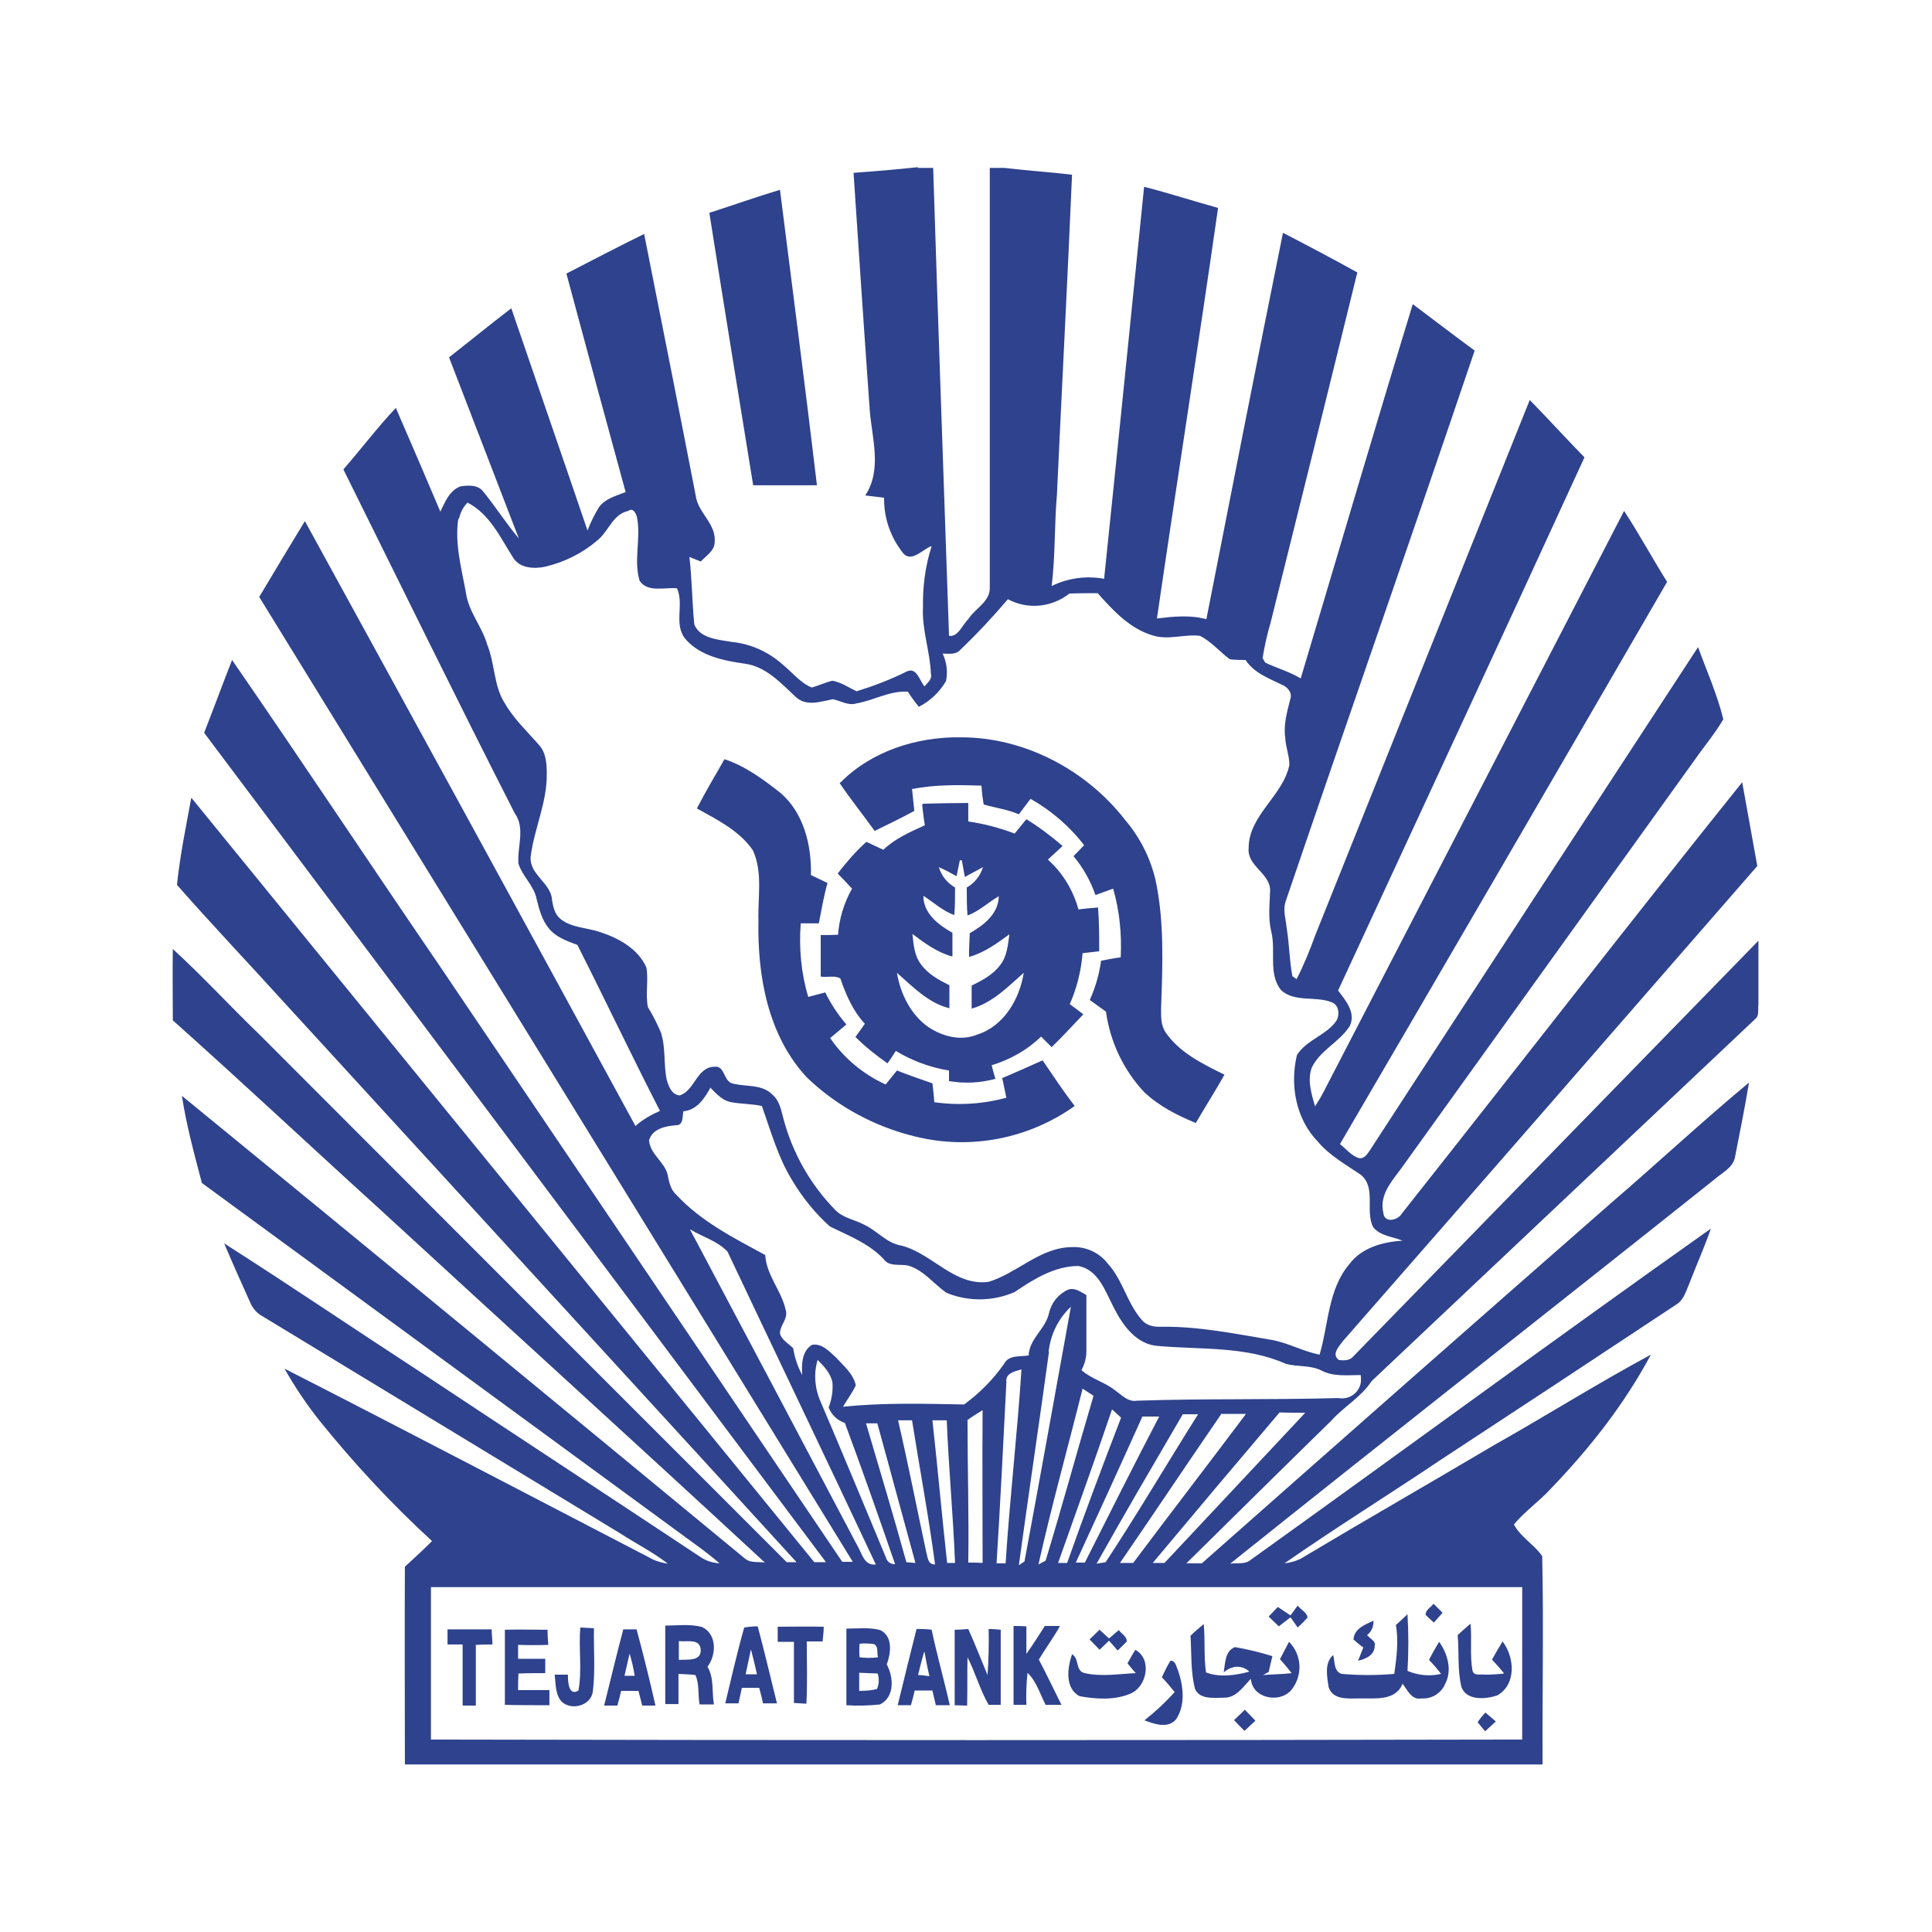 <?xml version="1.0" encoding="UTF-8"?>
<svg id="Layer_1" xmlns="http://www.w3.org/2000/svg" version="1.1" viewBox="0 0 512 512">
  <!-- Generator: Adobe Illustrator 29.2.1, SVG Export Plug-In . SVG Version: 2.1.0 Build 116)  -->
  <defs>
    <style>
      .st0 {
        fill: #2e428d;
      }
    </style>
  </defs>
  <path class="st0" d="M243.1,44.5h4.2c1.3,41.3,2.8,82.7,4.2,124,2.4.4,3.5-2.9,5.1-4.4,1.7-2.8,5.8-4.6,5.7-8.3V44.5h3.9c6,.7,11.9,1.1,17.9,1.8-1.2,28.2-2.7,56.5-4,84.7-.7,8.1-.4,16.2-1.4,24.3,4.3-2.1,9.2-2.8,13.9-1.9,3.6-34.6,7.1-69.3,10.6-103.9,6.6,1.7,13.1,3.8,19.6,5.6-5.2,36.3-10.9,72.5-16.2,108.8,4.3-.5,8.8-1,13.1.2,6.7-34.1,13.4-68.3,20.3-102.4,6.6,3.4,13.2,6.9,19.7,10.5-7.6,31-15.3,62-23,92.9-.9,3-1.6,6.2-2.1,9.3l.7,1.2c3.1,1.5,6.5,2.4,9.4,4.2,9.9-33.1,19.6-66.2,29.7-99.2,5.5,4.1,10.9,8.3,16.4,12.3-16.5,48.8-33.6,97.5-50.2,146.3-.6,2.3.2,4.6.4,6.9.7,4.2.7,8.5,1.5,12.6l1.1.8c1.9-3.7,3.5-7.6,4.9-11.5,19-47.4,37.9-94.7,56.9-142,4.9,5,9.6,10.2,14.5,15.2-21.6,47.1-43.5,94.2-65.3,141.3,2,2.6,4.8,5.9,3.1,9.4-2.7,4.3-7.9,6.4-10.1,11.1-1.2,3.4,0,7,.9,10.2.9-1.4,1.7-2.7,2.4-4.1,26.5-51.2,53-102.4,79.5-153.7,4,6.1,7.5,12.6,11.4,18.8-28.8,49.7-57.7,99.4-86.7,149,1.6,1.2,3,3.1,5,3.7,1.4.3,2.2-1,2.9-2,28.9-44.5,57.9-88.9,87-133.4,2.3,6.3,5.1,12.6,6.7,19.1-2.2,3.8-5.1,7.2-7.6,10.8-25.7,35.8-51.5,71.7-77.3,107.6-2.6,3.7-6.4,7.4-5.2,12.4.2,2.8,3.8,2.1,4.9.2,30.1-38,59.8-76.4,90.2-114.3,1.3,7.4,2.7,14.8,4,22.2-36.6,42-73.2,84.1-109.9,126-1,1.4-3,3.4-1,4.9,1.4.2,2.9.2,3.9-1,35.8-36.7,71.5-73.4,107.3-110.1v16.9c-.2,1.2.3,2.9-.8,3.8-33.9,32-67.8,64-101.7,96-2.8,4.3-7.3,6.7-10.7,10.5-12.9,12.6-25.6,25.2-38.4,37.8,1.4,0,2.8,0,4.1,0,36.2-32,72.4-63.9,108.7-95.7,12.2-10.5,23.9-21.4,36.3-31.7-1.1,6.6-2.4,13.1-3.7,19.7-.5,2.9-3.5,4.2-5.5,6-42.7,34-85.7,67.7-128.3,101.8,1.6-.3,3.5.2,5-.7,40.9-29.3,81.4-59.1,122.4-88.1-1.7,4.9-3.8,9.6-5.7,14.5-.9,2.1-1.5,4.5-3.6,5.7-20.8,13.8-41.6,27.5-62.5,41.2-13.7,9.2-27.7,17.9-41.2,27.3,1.6-.2,3.2-.6,4.6-1.4,16.9-10.1,34-19.9,50.9-29.9,14-7.9,27.5-16.4,41.6-24-7,13.1-16.2,24.8-26.5,35.5-3.1,3.4-6.9,6-9.8,9.5,1.8,3.4,5.4,5.3,7.5,8.4.4,18.4,0,36.8.1,55.2H107.3c0-17.5-.1-34.9,0-52.4,2.4-2.2,4.9-4.5,7.2-6.8-10.8-9.9-20.7-20.6-29.9-32-3.4-4.3-6.5-8.9-9.2-13.7,32.7,16.7,65.3,33.8,97.9,50.7,1.2.5,2.4.8,3.7,1-4-3.1-8.6-5.4-12.9-8.2-31.5-19.1-62.9-38.2-94.4-57.3-1.4-.7-2.5-1.9-3.2-3.3-2.4-5.3-4.8-10.7-7.1-16.1,17.4,11.1,34.5,22.7,51.7,33.9,24.9,16.5,49.9,32.9,74.8,49.4,1.4.9,3.1,1.4,4.8,1.5-3.8-3.3-8-6.1-12-9.1l-125.2-91.7c-2-7.6-4.1-15.3-5.3-23.1,49.9,40.8,99.6,81.7,149.3,122.7,1.5,1.2,3.5.7,5.2,1-33.9-31.4-68.1-62.4-102.1-93.7-18.3-16.6-36.3-33.5-54.8-50,0-6.3-.1-12.6,0-18.9,7.9,7.2,15.2,15.2,22.9,22.6,46.6,46.7,93.2,93.3,139.8,139.9h2.6c0-.1-135.3-147.8-135.3-147.8-9.6-10.6-19.5-21-28.9-31.7.8-7.8,2.4-15.5,3.8-23.1,55,67.5,110.1,135.1,165.1,202.6h3.1c-54.9-73.3-109.8-146.6-164.8-219.8,2.5-6.4,4.9-12.9,7.4-19.3,18.5,26.8,36.5,54,54.9,80.9,35.6,52.7,71.2,105.4,106.8,158.1h2.8c-52.4-85.3-104.9-170.5-157.3-255.7,4-6.7,8-13.4,12.1-20.1,29.3,53.4,58.5,106.8,87.6,160.3,1.9-1.7,4.2-3,6.5-4-7.5-14.6-14.5-29.4-21.9-44-2.7-1-5.6-2-7.5-4.3s-2.6-5.1-3.3-7.9c-.7-3.5-3.7-5.9-4.8-9.3-.4-4.4,1.9-9.4-1-13.4-15.4-30.2-30.3-60.7-45.4-91.1,4.7-5.4,9-11.1,13.9-16.3,4,9.2,7.9,18.3,11.8,27.5,1.2-2.5,2.4-5.6,5.3-6.7,2-.3,4.6-.5,6,1.3,3.3,4,6.1,8.5,9.5,12.5-6.2-16-12.3-32-18.5-48,5.5-4.3,11-8.8,16.5-13,6.7,19.6,13.5,39.2,20.2,58.9.8-2.2,1.9-4.3,3.1-6.3,1.7-2.2,4.5-2.9,7-3.9-5.3-19.3-10.5-38.6-15.7-57.9,6.8-3.5,13.7-7.1,20.6-10.5,4.6,23.1,9.2,46.3,13.7,69.5.6,4.4,5.4,7.3,5,12.1,0,2.4-2.3,3.7-3.7,5.2l-3-1.2c.7,6,.7,12,1.3,17.9,1.5,3.7,6.3,4,9.8,4.6,5.1.5,9.8,2.6,13.6,6,2.5,2,4.6,4.8,7.7,6.1,1.9-.5,3.7-1.4,5.5-1.8,2.3.4,4.3,1.8,6.4,2.8,4.5-1.4,9-3.1,13.2-5.2,2.7-1.4,3.5,2.4,4.8,3.9.8-1,2.1-1.9,1.7-3.3-.2-5.9-2.4-11.6-2.1-17.6-.1-5.5.6-11,2.3-16.3-2.3.8-5.1,4.3-7.4,2.1-3.4-4.2-5.3-9.4-5.2-14.9l-5-.6c4.5-6.8,1.8-15.1,1.2-22.5-1.5-21-2.9-42-4.3-63,5.7-.4,11.4-.9,17.1-1.5M121.5,137.2c-1.1,6.7.8,13.4,2,20,.7,5,4.3,8.9,5.6,13.6,2.1,5.1,1.7,11,4.7,15.6,2.4,4.2,6,7.5,9.1,11.1,1.9,2.1,2,5.2,2,7.9,0,7.3-3.2,14-4.2,21.1-.9,5.2,5.4,7.3,5.6,12.1.3,1.7.7,3.7,2.2,4.9,2.9,2.4,7,2.3,10.5,3.5,4.9,1.6,10.1,4.4,12.3,9.4.6,3.5-.3,7,.4,10.5,1.3,2.1,2.4,4.3,3.4,6.6,1.4,4.1.7,8.5,1.6,12.7.5,1.7,1.3,3.9,3.4,4.1,4-1.2,4.5-7.5,9.2-7.6,2.8-.4,2.4,3.7,4.7,4.4,3.6,1,7.9.1,10.7,3,1.9,1.6,2.3,4.1,2.9,6.3,2.4,9.1,7.1,17.4,13.6,24.1,2.1,2.3,5.3,2.7,7.9,4.1,3.4,1.6,5.9,4.9,9.8,5.5,8.2,2.1,14,10.8,23.1,9.6,7.6-2.3,13.6-9.1,22-9.2,3.7-.2,7.3,1.4,9.6,4.4,4,4.4,5.1,10.5,9,14.9,1.3,1.6,3.4,1.9,5.4,1.8,9.6-.1,19,1.8,28.5,3.4,4.6.7,8.6,3.1,13.2,4,2.4-8,2.2-17.3,7.9-24,3.3-4.4,8.9-5.9,14.1-6.2-2.6-1.1-5.9-1.2-7.8-3.6-2.2-4.3.9-10.5-3.3-13.9-4-2.7-8.3-5.1-11.4-8.8-5.8-6-7.4-15-5.5-22.9,2.5-4,7.7-5.2,10.4-9,1-1.6.8-4.3-1.2-5-4.3-1.7-9.8.1-13.4-3.2-3.5-4.4-1.3-10.4-2.6-15.5-.9-3.7-.4-7.4-.3-11.1-.2-4.5-6.1-6.3-5.7-11,0-8.8,9.1-13.8,10.8-22.1,0-2.4-1-4.8-1.1-7.2-.5-3.5.5-6.8,1.3-10.1.7-1.8-.7-3.4-2.3-4-3.5-1.7-7.3-3.1-9.5-6.5-1.4,0-2.8,0-4.2-.2-2.7-2-4.9-4.7-7.9-6.2-4.1-.5-8.4,1.2-12.5-.1-6.1-1.8-10.5-6.6-14.6-11.2-2.5,0-5,0-7.5.1-4.7,3.7-11.1,4.3-16.3,1.5-4,4.7-8.2,9.2-12.6,13.4-1.2,1.4-3.1,1-4.7,1,1.1,2.3,1.4,4.8.9,7.3-1.7,2.9-4.2,5.3-7.2,6.8-1.1-1.3-2-2.6-2.9-4-4.8-.3-9,2.3-13.6,3.1-2.2.7-4.2-.7-6.3-1.1-3.2.6-6.9,2-9.7-.5-4-3.7-7.9-8.1-13.5-8.9s-11.9-2-15.8-6.5c-3.3-3.9-.3-9.2-2.3-13.5-3.3-.3-7.8,1.2-9.9-2-1.6-5.3.3-10.9-.6-16.3-.1-1.1-1-3.3-2.4-2.2-4.2.9-5.2,5.5-8.3,7.9-4,3.4-8.7,5.7-13.8,6.9-2.9.6-6.7.4-8.4-2.4-3.4-5.3-6.2-11.6-12.1-14.6-1.2,1.2-2,2.8-2.3,4.5M188.4,288c-1.6,3-3.7,6.2-7.3,6.5-.3,1.3.1,3.7-1.9,3.7-2.8.2-6.3.9-7.2,4,.3,3.7,4,5.6,4.9,9,.4,2,.8,4.1,2.4,5.5,6.5,7,15.2,11.4,23.5,15.9.3,5.4,4.3,9.4,5.4,14.5.8,2.4-1.6,4.1-1.5,6.4.6,1.7,2.3,2.6,3.5,3.8.4,2.5,1.2,4.9,2.4,7.1-.2-2.8-.1-6.4,2.6-8,2.6-.5,4.6,1.8,6.3,3.3,2,2.2,4.6,4.3,5.3,7.4-.9,2-2.3,3.8-3.4,5.7,10.7-1.1,21.4-.8,32.1-.6,4.1-3,7.7-6.6,10.6-10.8,1.3-2.4,4.2-1.8,6.5-2.2.2-4.5,4.5-7,5.4-11.2.6-2.7,2.4-5,5-6.2,1.8-.7,3.4.6,4.9,1.4v15c0,1.7-.5,3.4-1.3,4.9,2.7,2.4,6.3,3.2,9.1,5.5,1.7,1.2,3.3,3,5.6,2.6,17.8-.6,35.6-.2,53.4-.7,2.7.5,5.3-1.2,5.9-3.9.1-.7.1-1.5,0-2.2-3.5,0-7.2.5-10.4-1.2-3-1.5-6.4-.9-9.5-1.8-10.6-4.7-22.5-3.7-33.7-4.7-5.8-.3-9.5-5.5-11.9-10.3-2.2-4.2-4-9.9-9.3-10.9-6.3,0-11.9,3.5-16.9,6.9-5.7,2.5-12.3,2.6-18.1.2-3.4-2.4-6-6-10.1-7.2-2.2-.5-5,.4-6.5-1.7-3.9-4.2-9.3-6.2-14.3-8.7-3.9-3.5-7.2-7.6-9.9-12.1-3.8-6.1-5.7-13.1-8.1-19.8-2.7-.6-5.4-.5-8.1-1-2.3-.4-3.9-2.2-5.5-3.8M182.9,325.9c14.8,27.9,29.6,55.8,44.3,83.7,1.2,2,1.8,5.4,4.9,5-13-27.7-26.2-55.2-39.3-82.9-2.6-2.8-6.6-3.9-9.9-5.9M278,358.2c-2.6,18.9-5.4,37.7-8,56.6l1.5-1c4.2-22.5,8.2-45,12.3-67.5-3.3,3.1-5.4,7.3-5.9,11.9M216.7,360.3c-1.1,3.6-.8,7.6.7,11,5.9,13.8,11.6,27.6,17.4,41.5.3,1.1,1.3,1.8,2.4,1.7-4.3-12.5-8.7-25-13.3-37.4-2-.7-3.5-2.1-4.3-4.1.8-2.1,1.2-4.4,1-6.7-.5-2.4-2.3-4.3-4-6M266.7,366.3c-.8,16-1.6,32-2.6,48h2.4c1.1-17.2,3.1-34.3,4.2-51.4-1.7.5-4.3,1-4,3.3M286.9,368c-3.9,15.6-8.2,31-11.7,46.6l1.9-1c4.4-14.5,8.4-29.2,12.7-43.7l-2.9-1.9M294.7,373.5c-4.6,13.6-9.5,27.1-14.3,40.7h2.4c4.6-13,9.4-25.8,14.3-38.5-.8-.7-1.6-1.5-2.4-2.2M256.4,376.4c0,12.6.4,25.1.2,37.7,1.2,0,2.5,0,3.8.1,0-13.5-.1-27,0-40.5-1.4.9-2.8,1.7-4.1,2.7M313.5,374.7c-7.7,13.2-15.4,26.3-22.9,39.7l2.4-.4c8.5-12.9,16.3-26.2,24.5-39.2h-4.1M323.6,374.8c-9,13.1-17.8,26.3-26.8,39.4h3.5c9.9-13.2,20-26.3,29.9-39.5h-6.7M305.4,414.2h3.2l37.3-39.8c-2.3,0-4.6,0-6.8-.1-11.3,13.3-22.5,26.6-33.7,40M302.7,375.5c-5.8,12.9-11.7,25.8-17.6,38.6h2.4c6.5-12.9,13-25.9,19.7-38.7h-4.6M238,376.4c2.7,11.7,5,23.4,7.5,35.1.4,1.2.3,3.1,2.3,3.1-1.7-12.8-4.1-25.5-6.1-38.2h-3.7M247.1,376.4c1.4,12.6,2.5,25.2,3.9,37.8h2.1c-.5-12.6-1.7-25.2-2.2-37.8h-3.8M229.5,377.2c3.6,12.2,7.3,24.5,10.7,36.8l2.4.2c-3.4-12.3-6.7-24.7-10.1-37h-3.1M114.2,420.7c0,13.4,0,26.8,0,40.3,96.4.2,192.8.2,289.2,0,0-13.4,0-26.9,0-40.4H114.2M188,56.4c6.2-2,12.4-4.2,18.7-6.1,3.3,26.1,6.7,52.2,9.8,78.3-5.6,0-11.3,0-16.9,0-3.9-24-7.8-48-11.6-72.1M222.7,207.4c8.3-8.4,20.4-12.2,32-12,16.8,0,33.1,8.6,43.4,21.8,3.9,4.6,6.7,10,8.1,15.9,2.4,11.1,1.9,22.7,1.5,34,0,2.2-.1,4.6,1.2,6.5,3.7,5.4,9.9,8.4,15.6,11.2-2.4,4.3-5.1,8.5-7.6,12.8-4.9-2-9.8-4.5-13.7-8.2-5.5-5.9-9-13.3-10.1-21.3-1.4-1-2.9-2.1-4.3-3.1,1.5-3.3,2.5-6.8,3-10.4,1.7-.3,3.5-.7,5.2-.9.3-6.1-.3-12.3-2-18.2-1.6.6-3.1,1.1-4.7,1.7-1.3-3.8-3.3-7.3-5.8-10.3l2.8-2.9c-3.8-5-8.7-9.2-14.2-12.3l-3.1,4.1c-3-1.3-6.2-1.7-9.3-2.6-.3-1.6-.5-3.3-.6-5-6.1-.2-12.3-.3-18.4.9.2,2,.4,3.9.6,5.8-3.5,1.9-7,3.6-10.5,5.3-3.1-4.3-6.4-8.4-9.3-12.7M184.7,214.2c2.3-4.4,4.8-8.7,7.3-13,5.5,1.8,10.2,5.3,14.8,8.9,6.2,5.3,8.3,13.9,8.1,21.8l4.4,2.1c-1,3.5-1.6,7.1-2.3,10.7h-4.8c-.5,6.6.1,13.2,2,19.5,1.5-.4,3-.8,4.5-1.2,1.5,3.1,3.4,5.9,5.6,8.5-1.4,1.2-2.9,2.4-4.3,3.6,3.7,5.4,8.8,9.6,14.7,12.3l3-3.7c3.1,1.2,6.2,2.3,9.4,3.4.2,1.7.4,3.3.5,5,6.4.9,12.9.5,19.1-1.2-.4-1.7-.7-3.5-1.1-5.2,3.6-1.5,7.1-3.1,10.7-4.7,2.8,4.1,5.5,8.2,8.5,12.1-12.2,8.7-27.6,11.7-42.2,8.1-10.8-2.6-20.8-8-28.8-15.7-10.3-11.1-13.1-26.9-12.8-41.5-.2-6.2,1.2-12.9-1.5-18.7-3.6-5.2-9.5-8.1-14.9-11.1M244.5,213c4-.1,8.1-.2,12.1-.2,0,1.6,0,3.3,0,4.9,4.2.6,8.3,1.7,12.3,3.2l3.1-3.8c3.4,2.1,6.6,4.5,9.6,7.1-1.3,1.2-2.6,2.4-3.9,3.6,3.9,3.5,6.7,8.1,8.1,13.2,1.7-.2,3.5-.4,5.2-.5.3,3.9.3,7.8.3,11.6l-4.4.5c-.4,4.7-1.5,9.2-3.4,13.5,1.2.9,2.4,1.8,3.6,2.7-2.8,2.9-5.5,5.9-8.4,8.7-1-1-1.9-1.9-2.8-2.8-3.7,3.6-8.2,6.1-13.1,7.6.3,1.2.6,2.4,1,3.6-4,1.1-8.2,1.3-12.3.6v-2.8c-5-.8-9.8-2.6-14.1-5.2-.7,1.1-1.4,2.2-2.2,3.3-3-2.1-5.9-4.4-8.5-7,.8-1.1,1.7-2.3,2.5-3.5-3.2-3.4-5-7.7-6.5-12-1.5-.9-3.5-.2-5.2-.5v-11c1.5,0,3.1,0,4.6-.1.3-4.3,1.6-8.5,3.7-12.2-1.2-1.3-2.5-2.7-3.8-4,2.3-3,4.8-5.9,7.6-8.4,1.5.7,3,1.4,4.5,2.1,3.1-3,7.1-4.7,11-6.5-.3-1.7-.5-3.5-.7-5.2M254.4,227.8c-.3,1.5-.6,3-.9,4.4-1.6-.9-3.1-1.7-4.7-2.4.7,2.3,2.2,4.2,4.3,5.4,0,2.4,0,4.9-.2,7.3-3.1-1.1-5.5-3.4-8.2-5.1,0,4.7,4,7.7,7.7,9.8v6.3c-4-1.1-7.3-3.5-10.6-6,.3,2.8.5,5.8,2.3,8.1,1.9,2.6,4.7,4.1,7.5,5.5,0,2,0,4.1,0,6.1-5.6-1.4-9.7-5.7-13.9-9.4.9,5.5,3.6,11,8.2,14.3,3.7,2.5,8.6,3.9,13,2.1,7.1-2.2,11.3-9.4,12.4-16.4-4.2,3.7-8.2,7.9-13.8,9.5,0-2,0-4.1,0-6.1,2.8-1.4,5.7-2.9,7.6-5.5,1.8-2.3,2-5.3,2.4-8.1-3.3,2.4-6.7,4.9-10.7,6,0-2.1.1-4.2.2-6.3,3.7-2.1,7.6-5.1,7.7-9.8-2.8,1.6-5.2,4-8.3,5.1-.2-2.4-.2-4.9-.2-7.4,2.1-1.2,3.6-3.1,4.3-5.4-1.6.9-3.2,1.7-4.8,2.6-.3-1.5-.5-2.9-.8-4.4h-.5M377.8,427.9c0-1.3,1.4-1.9,2.1-2.9l2.4,2.4c-.8.9-1.5,1.7-2.3,2.6-.8-.7-1.6-1.4-2.3-2.2M338.7,425.9c1.1.7,2.2,1.5,3.3,2.2l1.9-2.6c.8,1.1,2.5,1.8,2.6,3.2-.8.9-1.7,1.8-2.6,2.6l-1.9-2.7c-1,.8-2.1,1.6-3.1,2.4l-2.7-2.6,2.4-2.5M370,430.6c1-.9,2-1.9,3-2.8.3,5,.3,10,0,15,2.8,1.2,5.9,1.5,8.9.8-1-1.3-2-2.5-3.2-3.7.8-1.6,1.7-3.2,2.7-4.8,2.2,3.1,3.5,7.5,1.6,11.1-1,2.5-3.6,4.1-6.3,3.9-2.6.5-3.7-2.2-5-3.9-1.9,4.7-7.4,3.8-11.5,3.9-2.8,0-7,.5-8.1-3-.4-2.7-1.2-6.4,1.2-8.5.5,1.7.1,4.4,2.3,5,4.6.4,9.3.4,13.9,0,.6-4.3,1.2-8.8.4-13.1M358.7,434.4c.2-2.8,3.1-3.9,5.3-4.9,0,1.5-.5,2.9-1.7,3.8.7,1,2.4,1.5,2,2.9,0,2.4-2.4,3.5-4.4,3.9.5-1.2.9-2.3,1.4-3.5-1-.7-1.8-1.4-2.7-2.2M176.3,430.8c3.2,0,6.6-.5,9.8.4,3.9,1.9,3.8,7.3,1.4,10.5,1.8,3.1,1.1,6.6,1.7,10h-3.8c-.5-2.6,0-5.3-1.1-7.8-1.5-.2-3-.2-4.5-.3v8c-1.2,0-2.4,0-3.5,0,0-7,0-13.9,0-20.9M179.9,434.9v5c2.2-.2,6,.5,5.8-2.8-.3-3-3.7-1.9-5.8-2.2M197.3,431.3c1.2-.2,2.4-.3,3.5-.3,1.8,6.7,3.4,13.6,5.1,20.4h-3.7c-.3-1.4-.6-2.7-1-4.1h-4.6c-.3,1.3-.6,2.7-.9,4.1h-3.5c1.6-6.6,3.1-13.3,5-20M199,437.1c-.5,2.2-.9,4.4-1.4,6.6h3c-.5-2.3-1-4.4-1.6-6.6M206.1,431.1c4,0,8.1-.1,12.2,0,0,1.3-.2,2.6-.3,3.9h-4.2c0,5.5.2,11-.1,16.5l-3.3-.2c0-5.4,0-10.8,0-16.2h-4.3v-4M268.6,430.9c1.1,0,2.2,0,3.4.1,0,2.4,0,4.9,0,7.3,1.7-2.4,3.3-4.9,4.9-7.4h4c-1.7,3.1-3.8,5.9-5.6,8.9,2.1,4,4,8,6,12h-4.2c-1.5-2.9-2.4-6.2-4.8-8.5-.3,2.8-.4,5.7-.3,8.5-1.1,0-2.2,0-3.4,0,0-7,0-13.9,0-20.9M315.5,433.5c1.1-1.1,2.3-2.1,3.5-3.1.4,4.3,0,8.5.6,12.8,3.5,1.4,7.8.8,11.5-.2-2.1-1.9-4.7-1.6-6.8.2.4-2.4.3-5.7,3-6.7,3.4.6,6.7,1.4,9.9,2.4-.3,1.4-.7,2.8-1,4.2l-1.5.8c2.5-.2,5.1-.2,7.6-.5-1-1.3-2-2.5-3.1-3.7.8-1.5,1.6-3.1,2.4-4.6,3.5,3.5,3.7,9.1.5,12.9-3.2,3.5-10.3,2-10.6-3.1-2,2-3.8,5-7,5-2.7,0-6.5.6-7.8-2.3-1.2-4.6-.9-9.4-1.2-14.1M386.2,433.4c1.1-1,2.3-2.1,3.5-3.1.4,4.1-.2,8.2.5,12.3.3,1.7,2.2,1,3.4,1.2,1.7,0,3.3-.1,5-.3-1-1.3-2.1-2.5-3.2-3.7.9-1.6,1.8-3.2,2.8-4.8,3.2,4.2,3.7,11.4-1.4,14.3-3,1-8.1,1.5-9.5-2.2-1.1-4.5-.6-9.2-1-13.8M118.5,431.8h11.8c0,1.3.2,2.7.2,4-1.5,0-2.9,0-4.4.1v16.1h-3.5c0-5.4,0-10.8,0-16.2h-4c0-1.3,0-2.7,0-4.1M133.7,431.9c3.8-.1,7.6,0,11.4,0,0,1.3.1,2.7.2,4-2.7.1-5.3.1-8,0v3.7h7.2v3.8c-2.4,0-4.7,0-7.1.1-.1,1.5-.1,2.9-.1,4.4h8.3v4c-4,0-7.9,0-11.8-.1,0-6.7,0-13.3,0-20M153.3,448c1-5.5,0-11.2.5-16.7l3.6.2c-.1,5.6.4,11.3-.3,16.8-.5,3.7-5.6,5.1-8.2,2.7-1.8-1.9-1.6-4.8-1.9-7.2h3.5c0,1.6.1,5.9,2.8,4.2M165.2,431.8h3.5c1.8,6.7,3.5,13.5,5,20.2h-3.5c-.3-1.3-.7-2.6-1-3.9h-4.6c-.3,1.3-.6,2.6-1,3.9h-3.5c1.7-6.8,3.3-13.5,5.1-20.3M166.9,438c-.5,2-.9,4-1.4,6.1h2.7c-.3-2-.8-4-1.4-6.1M224.4,431.6c3,0,6-.4,8.9.4,3.4,1.7,2.8,6.1,1.7,9.1,1.8,3.3,2.2,8.6-1.8,10.6-2.9.3-5.9.4-8.9.2v-20.2M227.8,439.2c1.6.2,3.3.2,4.9,0-.4-1.1.2-2.9-1.1-3.5-1.3-.2-2.6-.2-3.8-.1-.1,1.2-.1,2.4,0,3.7M227.7,443.3v4.8c1.6,0,3.2-.1,4.7-.5.6-1.3.6-2.8.2-4.1l-4.9-.2M243,431.7c1.3,0,2.6,0,3.9.2,1.4,6.7,3.3,13.3,4.8,20h-3.7c-.3-1.3-.6-2.6-.9-3.9h-4.7c-.3,1.3-.6,2.6-1,3.9h-3.5c1.6-6.7,3.3-13.4,5-20.2M244.9,437.8c-.6,2-1.1,4-1.6,6.1,1,0,2,.2,3,.3-.5-2.1-.9-4.2-1.3-6.4M253,431.9c1.2,0,2.4-.1,3.6-.2,1.8,4,3.4,8.1,5.1,12.2.3-4.1.4-8.1.3-12.2,1.1,0,2.2.1,3.2.2,0,6.6,0,13.3,0,19.9h-3.2c-2.3-4-3.5-8.5-5.6-12.6-.1,4.2,0,8.5-.1,12.8-1.1,0-2.2-.1-3.3-.1v-19.8M288.7,434.5c.9-.9,1.8-1.7,2.7-2.6l2.5,2.3c.9-.7,1.7-1.5,2.6-2.2.7,1,2.2,1.7,2.1,3-.8.9-1.6,1.6-2.4,2.4l-2.3-2.6-2.5,2.4c-.9-.9-1.8-1.9-2.7-2.8M301,437.3c4.4,2.5,2.9,9.9-1.6,11.6-4.1,1.7-9,1.4-13.3.6-4-2.1-3.2-7.6-2-11.1,2,1.1.8,4.5,3.4,5,4.5,1,9,.2,13.5,0-.8-.9-1.5-1.7-2.2-2.6.7-1.2,1.3-2.4,2.1-3.6M310.2,440.1c1.4,0,1.5,1.6,2,2.6,1.4,4.1,2,9.1-.5,12.9-2.1,2.6-5.8,1.3-8.4.3,2.9-2.3,5.6-4.8,8-7.5-1.1-1.3-2.2-2.7-3.4-3.9.7-1.5,1.4-3,2.3-4.4M327.1,455.8l2.8-2.7,2.8,2.9c-1,.9-1.9,1.8-2.9,2.7-1-1-1.9-1.9-2.8-2.9M393.6,453.8l2.8,2.4c-.9.9-1.9,1.7-2.8,2.6-.7-.8-1.4-1.6-2-2.4.6-.9,1.3-1.8,2.1-2.6"/>
</svg>